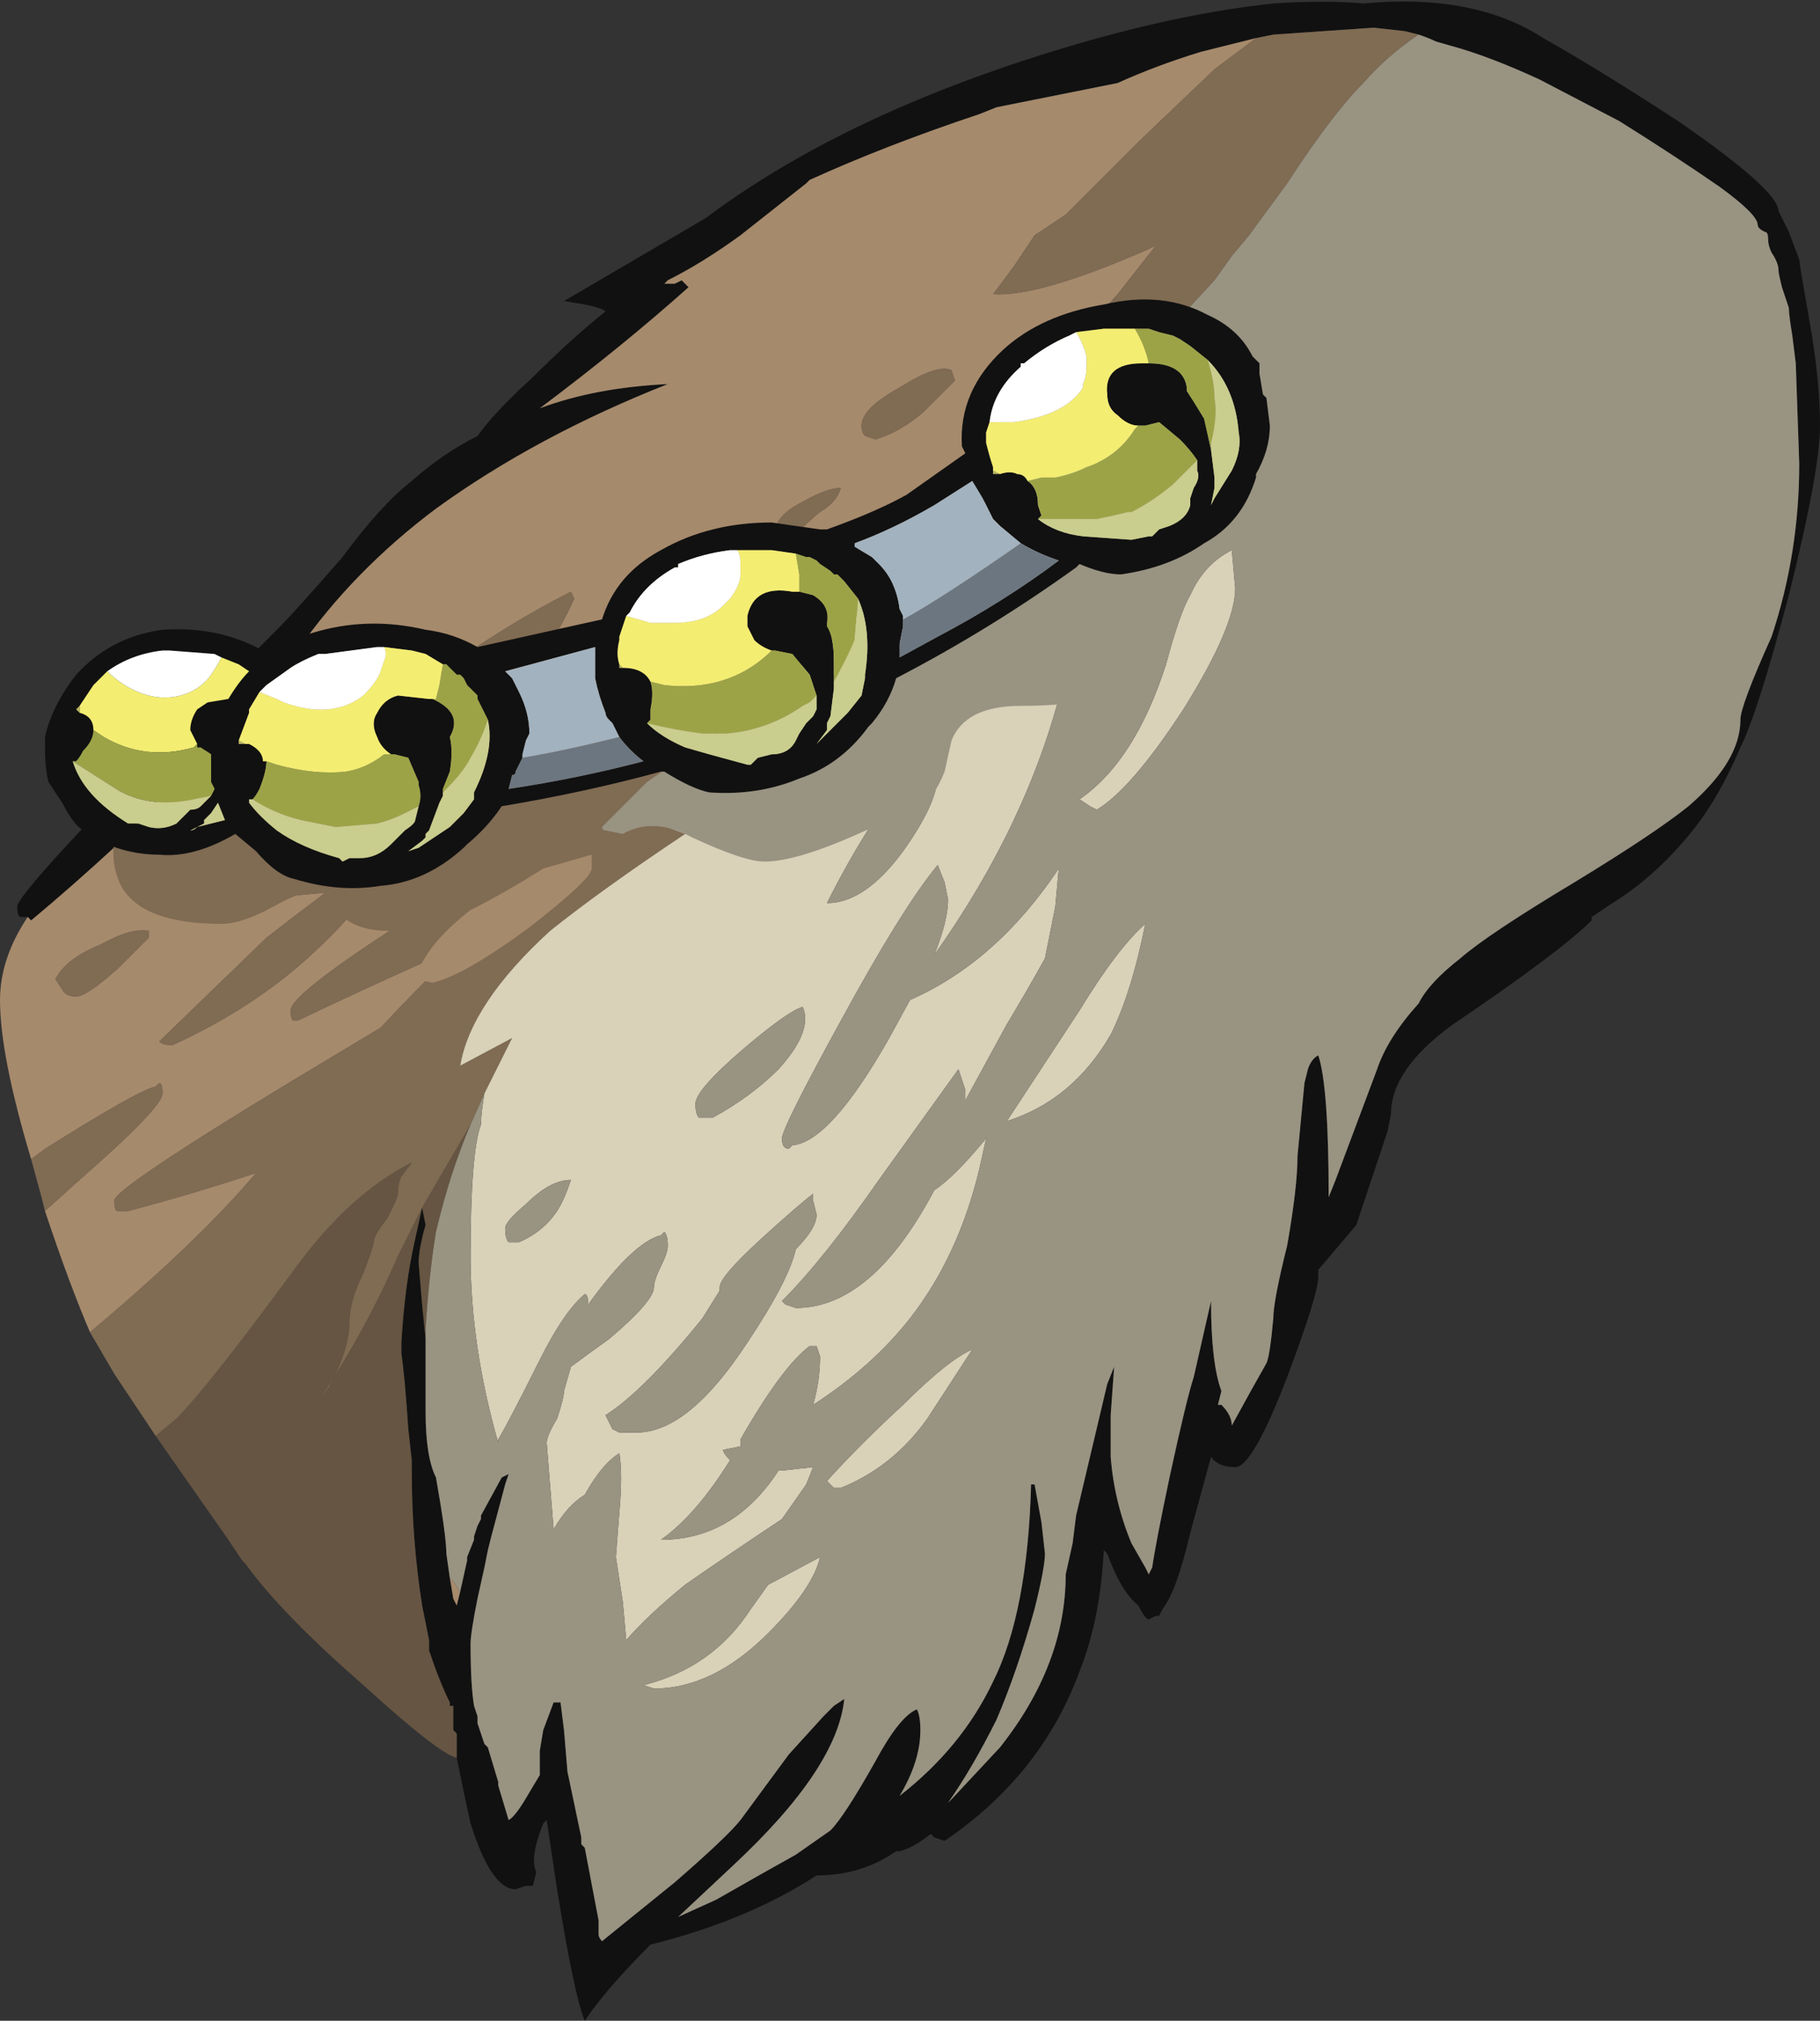 <?xml version="1.0" encoding="UTF-8" standalone="no"?>
<svg xmlns:ffdec="https://www.free-decompiler.com/flash" xmlns:xlink="http://www.w3.org/1999/xlink" ffdec:objectType="frame" height="204.4px" width="184.1px" xmlns="http://www.w3.org/2000/svg">
  <rect width="100%" height="100%" fill="#333333" stroke="none"/>
  <g transform="matrix(1.0, 0.0, 0.0, 1.0, 54.25, 203.35)">
    <use ffdec:characterId="448" height="29.2" transform="matrix(7.0, 0.0, 0.0, 7.0, -54.25, -203.35)" width="26.3" xlink:href="#shape0"/>
  </g>
  <defs>
    <g id="shape0" transform="matrix(1.0, 0.0, 0.0, 1.0, 7.75, 29.05)">
      <path d="M12.75 -28.55 L12.55 -28.6 12.1 -28.65 10.65 -28.55 10.4 -28.5 9.6 -28.3 Q8.95 -28.1 8.4 -27.85 L6.65 -27.5 6.4 -27.4 Q5.05 -26.95 3.95 -26.45 L3.9 -26.4 2.95 -25.65 Q2.4 -25.25 1.9 -25.0 L1.85 -24.95 2.0 -24.95 2.1 -25.0 2.2 -24.9 Q1.25 -24.05 0.05 -23.15 0.85 -23.45 1.9 -23.5 0.0 -22.75 -1.45 -21.7 -2.65 -20.8 -3.45 -19.65 L-6.05 -16.85 Q-6.7 -16.25 -7.3 -15.75 L-7.35 -15.8 -7.45 -15.8 Q-7.5 -15.8 -7.5 -15.95 -7.5 -16.2 -3.7 -20.0 -3.5 -20.2 -2.8 -21.0 -2.25 -21.75 -1.8 -22.1 -1.35 -22.5 -0.85 -22.75 -0.6 -23.1 -0.05 -23.6 0.5 -24.15 1.0 -24.55 0.95 -24.6 0.7 -24.65 L0.4 -24.7 2.45 -25.9 Q4.45 -27.4 7.6 -28.35 9.25 -28.85 10.65 -29.0 11.4 -29.05 11.95 -29.0 13.55 -29.15 14.55 -28.5 15.35 -28.05 16.5 -27.3 17.95 -26.3 17.95 -26.0 L18.1 -25.7 18.25 -25.3 Q18.25 -25.25 18.4 -24.4 18.55 -23.55 18.55 -22.9 18.55 -22.25 18.1 -20.45 17.65 -18.75 17.4 -18.25 17.1 -17.55 16.75 -17.1 16.2 -16.4 15.55 -16.0 L15.25 -15.8 15.25 -15.75 Q14.8 -15.3 13.25 -14.25 12.35 -13.6 12.35 -12.95 L12.3 -12.7 12.1 -12.1 Q12.0 -11.8 11.85 -11.35 L11.3 -10.7 11.3 -10.6 Q11.3 -10.35 10.85 -9.15 10.35 -7.85 10.1 -7.85 9.85 -7.85 9.75 -8.0 L9.45 -6.9 Q9.25 -6.05 9.05 -5.8 L9.0 -5.7 8.95 -5.7 8.85 -5.65 Q8.8 -5.65 8.7 -5.85 8.45 -6.05 8.25 -6.6 L8.2 -6.65 Q8.15 -5.65 7.85 -4.9 7.3 -3.4 5.9 -2.45 L5.75 -2.5 5.7 -2.55 Q5.45 -2.35 5.25 -2.3 L5.2 -2.3 Q4.7 -1.95 4.05 -1.95 3.05 -1.3 1.65 -0.95 1.0 -0.3 0.7 0.15 0.55 -0.2 0.3 -1.75 L0.15 -2.75 0.1 -2.7 Q-0.1 -2.2 0.0 -2.0 L-0.05 -1.8 -0.15 -1.8 -0.3 -1.75 Q-0.65 -1.75 -0.95 -2.7 -1.05 -3.15 -1.15 -3.65 L-1.15 -4.0 -1.2 -4.05 -1.2 -4.4 -1.25 -4.4 -1.25 -4.45 Q-1.4 -4.75 -1.55 -5.2 L-1.55 -5.35 -1.65 -5.85 Q-1.8 -6.8 -1.8 -7.8 L-1.8 -7.95 -1.85 -8.4 Q-1.9 -9.15 -1.95 -9.5 L-1.95 -9.65 Q-1.9 -10.5 -1.75 -11.15 L-1.65 -11.6 -1.6 -11.35 Q-1.7 -11.0 -1.7 -10.8 L-1.65 -10.2 -1.6 -9.7 -1.6 -8.65 Q-1.6 -8.0 -1.45 -7.7 -1.3 -6.85 -1.3 -6.6 L-1.25 -6.25 -1.2 -5.95 -1.15 -5.85 -1.1 -6.05 -1.0 -6.5 -1.0 -6.55 -0.9 -6.8 -0.9 -6.85 -0.85 -7.0 -0.8 -7.1 -0.8 -7.15 -0.5 -7.7 -0.4 -7.75 -0.45 -7.6 -0.65 -6.85 -0.7 -6.65 -0.75 -6.4 -0.85 -5.95 Q-0.95 -5.45 -0.95 -5.3 -0.95 -4.7 -0.9 -4.4 L-0.85 -4.25 -0.85 -4.15 -0.75 -3.85 -0.7 -3.8 -0.55 -3.3 -0.55 -3.25 -0.4 -2.75 Q-0.3 -2.8 -0.1 -3.15 L0.05 -3.4 0.05 -3.75 0.1 -4.05 0.25 -4.45 0.35 -4.45 0.4 -4.05 0.45 -3.45 0.65 -2.5 0.65 -2.4 0.7 -2.35 0.9 -1.3 0.9 -1.1 Q0.9 -1.05 0.95 -1.0 L2.0 -1.85 Q2.75 -2.5 2.95 -2.75 L3.65 -3.7 4.15 -4.25 4.3 -4.4 4.45 -4.5 Q4.35 -3.5 2.85 -2.1 L2.05 -1.35 2.6 -1.6 Q3.3 -2.0 3.75 -2.25 L4.25 -2.6 Q4.45 -2.8 4.9 -3.6 5.25 -4.25 5.5 -4.35 5.55 -4.25 5.55 -4.05 5.55 -3.6 5.25 -3.1 6.15 -3.8 6.6 -4.75 7.1 -5.75 7.15 -7.6 L7.2 -7.6 7.3 -7.05 7.35 -6.6 Q7.35 -6.4 7.2 -5.8 6.95 -4.9 6.65 -4.2 6.3 -3.5 5.95 -3.0 L6.0 -3.05 6.7 -3.8 Q7.65 -5.0 7.65 -6.3 L7.75 -6.75 7.8 -7.15 8.25 -9.05 8.35 -9.3 8.3 -8.6 8.3 -8.0 Q8.35 -7.35 8.6 -6.75 L8.8 -6.4 8.85 -6.3 8.9 -6.4 Q8.95 -6.75 9.15 -7.7 9.4 -8.85 9.5 -9.15 L9.75 -10.25 Q9.75 -9.35 9.9 -8.95 L9.85 -8.75 9.9 -8.75 Q10.05 -8.6 10.05 -8.45 10.35 -9.0 10.55 -9.35 10.6 -9.45 10.65 -10.0 10.65 -10.25 10.85 -11.05 11.0 -11.9 11.0 -12.35 L11.1 -13.4 11.15 -13.6 Q11.2 -13.75 11.3 -13.8 11.45 -13.35 11.45 -11.75 L11.55 -12.0 12.15 -13.6 Q12.3 -14.05 12.75 -14.55 12.9 -14.85 13.35 -15.2 13.75 -15.55 15.0 -16.3 16.15 -17.0 16.65 -17.4 17.4 -18.05 17.4 -18.65 17.4 -18.85 17.85 -19.85 18.25 -21.05 18.25 -22.35 L18.2 -23.8 18.15 -24.2 Q18.1 -24.5 18.1 -24.6 L18.0 -24.9 Q17.95 -25.1 17.95 -25.15 17.95 -25.25 17.85 -25.4 17.8 -25.5 17.8 -25.6 17.8 -25.7 17.75 -25.7 17.65 -25.75 17.65 -25.8 17.65 -25.95 17.1 -26.35 16.45 -26.8 15.65 -27.3 L14.5 -27.9 Q13.85 -28.2 13.35 -28.35 L13.0 -28.45 Q12.9 -28.5 12.75 -28.55 M-1.65 -11.6 L-1.65 -11.6" fill="#111111" fill-rule="evenodd" stroke="none"/>
      <path d="M-1.6 -9.7 L-1.65 -10.2 -1.7 -10.8 Q-1.7 -11.0 -1.6 -11.35 L-1.65 -11.6 -1.75 -11.15 Q-1.9 -10.5 -1.95 -9.65 L-1.95 -9.5 Q-1.9 -9.15 -1.85 -8.4 L-1.8 -7.95 -1.8 -7.8 Q-1.8 -6.8 -1.65 -5.85 L-1.55 -5.35 -1.55 -5.2 Q-1.4 -4.75 -1.25 -4.45 L-1.25 -4.4 -1.2 -4.4 -1.2 -4.05 -1.15 -4.0 -1.15 -3.65 Q-1.4 -3.7 -2.5 -4.7 -3.7 -5.75 -4.2 -6.45 L-4.25 -6.5 -4.45 -6.8 -5.5 -8.3 -5.2 -8.55 Q-4.75 -9.0 -3.5 -10.7 -2.7 -11.8 -1.8 -12.25 L-1.95 -12.05 Q-2.0 -11.95 -2.0 -11.8 -2.0 -11.75 -2.15 -11.45 -2.35 -11.2 -2.35 -11.1 -2.35 -11.05 -2.5 -10.65 -2.7 -10.25 -2.7 -9.95 -2.7 -9.55 -3.0 -9.0 L-3.15 -8.8 Q-2.45 -9.85 -2.0 -10.9 L-1.65 -11.6 -0.95 -12.8 Q-1.25 -12.1 -1.45 -11.25 -1.55 -10.65 -1.6 -9.85 L-1.6 -9.7" fill="#665542" fill-rule="evenodd" stroke="none"/>
      <path d="M10.4 -28.5 L10.65 -28.55 12.1 -28.65 12.55 -28.6 12.75 -28.55 Q12.3 -28.25 11.95 -27.85 11.5 -27.4 10.85 -26.4 L10.3 -25.65 10.05 -25.35 9.8 -25.0 8.55 -23.65 2.35 -18.1 1.35 -17.3 2.15 -17.0 Q0.95 -16.2 0.2 -15.6 -0.95 -14.55 -1.1 -13.65 L-0.35 -14.05 -0.75 -13.25 -0.95 -12.8 -1.65 -11.6 -1.65 -11.6 -2.0 -10.9 Q-2.45 -9.85 -3.15 -8.8 L-3.0 -9.0 Q-2.7 -9.55 -2.7 -9.95 -2.7 -10.25 -2.5 -10.65 -2.35 -11.05 -2.35 -11.1 -2.35 -11.2 -2.15 -11.45 -2.0 -11.75 -2.0 -11.8 -2.0 -11.95 -1.95 -12.05 L-1.8 -12.25 Q-2.7 -11.8 -3.5 -10.7 -4.75 -9.0 -5.2 -8.55 L-5.5 -8.3 -6.1 -9.2 -6.45 -9.8 Q-4.9 -11.1 -4.05 -12.1 -4.95 -11.8 -5.9 -11.55 L-6.05 -11.55 Q-6.1 -11.55 -6.1 -11.7 -6.1 -11.9 -2.75 -13.9 L-2.25 -14.2 Q-1.6 -14.9 -1.05 -15.4 -2.3 -14.85 -3.45 -14.3 L-3.5 -14.3 Q-3.55 -14.3 -3.55 -14.45 -3.55 -14.8 0.15 -17.0 2.0 -18.1 3.25 -18.85 L5.65 -22.0 Q6.45 -22.65 7.15 -23.4 L8.4 -24.8 8.95 -25.5 8.85 -25.45 Q7.25 -24.75 6.6 -24.8 L6.9 -25.2 7.2 -25.65 7.65 -25.95 8.7 -27.0 9.8 -28.05 10.4 -28.5 M6.05 -23.55 L5.6 -23.1 Q5.25 -22.8 4.9 -22.7 L4.75 -22.75 Q4.7 -22.8 4.7 -22.9 4.7 -23.15 5.25 -23.45 5.8 -23.8 6.0 -23.7 L6.05 -23.55 M3.7 -21.25 L3.45 -21.35 Q3.45 -21.6 3.85 -21.8 4.2 -22.0 4.4 -22.0 4.35 -21.8 4.1 -21.65 3.85 -21.45 3.7 -21.25 M0.55 -20.4 Q0.35 -19.95 0.0 -19.45 L-1.45 -19.3 Q-0.4 -20.05 0.5 -20.5 L0.55 -20.4 M-7.3 -12.3 L-7.1 -12.45 Q-5.75 -13.3 -5.5 -13.35 L-5.45 -13.4 Q-5.4 -13.4 -5.4 -13.25 -5.4 -13.05 -6.6 -12.0 L-7.1 -11.55 -7.15 -11.75 -7.3 -12.3 M-6.65 -14.65 Q-6.8 -14.65 -6.85 -14.75 L-6.95 -14.9 Q-6.8 -15.2 -6.3 -15.4 -5.85 -15.65 -5.6 -15.6 L-5.6 -15.5 -6.05 -15.05 Q-6.5 -14.65 -6.65 -14.65 M-3.05 -16.15 L-3.6 -16.1 -3.9 -16.3 -2.55 -17.0 -2.2 -16.5 Q-2.55 -15.9 -3.2 -15.3 -4.05 -14.5 -5.25 -13.95 L-5.3 -13.95 Q-5.4 -13.95 -5.45 -14.0 L-3.9 -15.5 Q-3.45 -15.85 -3.05 -16.15" fill="#806b53" fill-rule="evenodd" stroke="none"/>
      <path d="M-1.1 -6.05 L-1.15 -5.85 -1.2 -5.95 -1.25 -6.25 -1.2 -6.2 -1.1 -6.05 M-7.35 -15.8 L-7.3 -15.75 Q-6.7 -16.25 -6.05 -16.85 L-3.45 -19.65 Q-2.65 -20.8 -1.45 -21.7 0.0 -22.75 1.9 -23.5 0.85 -23.45 0.05 -23.15 1.25 -24.05 2.2 -24.9 L2.1 -25.0 2.0 -24.95 1.85 -24.95 1.9 -25.0 Q2.4 -25.25 2.95 -25.65 L3.9 -26.4 3.95 -26.45 Q5.05 -26.95 6.4 -27.4 L6.65 -27.5 8.4 -27.85 Q8.95 -28.1 9.6 -28.3 L10.4 -28.5 9.8 -28.05 8.7 -27.0 7.65 -25.95 7.2 -25.65 6.9 -25.2 6.6 -24.8 Q7.25 -24.75 8.85 -25.45 L8.95 -25.5 8.4 -24.8 7.15 -23.4 Q6.45 -22.65 5.65 -22.0 L3.25 -18.85 Q2.0 -18.1 0.15 -17.0 -3.55 -14.8 -3.55 -14.45 -3.55 -14.3 -3.5 -14.3 L-3.45 -14.3 Q-2.3 -14.85 -1.05 -15.4 -1.6 -14.9 -2.25 -14.2 L-2.75 -13.9 Q-6.1 -11.9 -6.1 -11.7 -6.1 -11.55 -6.05 -11.55 L-5.9 -11.55 Q-4.95 -11.8 -4.05 -12.1 -4.9 -11.1 -6.45 -9.8 -6.75 -10.5 -7.1 -11.55 L-6.6 -12.0 Q-5.4 -13.05 -5.4 -13.25 -5.4 -13.4 -5.45 -13.4 L-5.5 -13.35 Q-5.75 -13.3 -7.1 -12.45 L-7.3 -12.3 Q-7.75 -13.8 -7.75 -14.6 -7.75 -15.2 -7.35 -15.8 M6.05 -23.55 L6.0 -23.7 Q5.8 -23.8 5.25 -23.45 4.7 -23.15 4.7 -22.9 4.7 -22.8 4.75 -22.75 L4.9 -22.7 Q5.25 -22.8 5.6 -23.1 L6.05 -23.55 M3.7 -21.25 Q3.85 -21.45 4.1 -21.65 4.35 -21.8 4.4 -22.0 4.2 -22.0 3.85 -21.8 3.45 -21.6 3.45 -21.35 L3.7 -21.25 M0.55 -20.4 L0.5 -20.5 Q-0.4 -20.05 -1.45 -19.3 L0.0 -19.45 Q0.35 -19.95 0.55 -20.4 M-3.05 -16.15 Q-3.45 -15.85 -3.9 -15.5 L-5.45 -14.0 Q-5.4 -13.95 -5.3 -13.95 L-5.25 -13.95 Q-4.05 -14.5 -3.2 -15.3 -2.55 -15.9 -2.2 -16.5 L-2.55 -17.0 -3.9 -16.3 -3.6 -16.1 -3.05 -16.15 M-6.65 -14.65 Q-6.5 -14.65 -6.05 -15.05 L-5.6 -15.5 -5.6 -15.6 Q-5.85 -15.65 -6.3 -15.4 -6.8 -15.2 -6.95 -14.9 L-6.85 -14.75 Q-6.8 -14.65 -6.65 -14.65" fill="#a68a6c" fill-rule="evenodd" stroke="none"/>
      <path d="M8.55 -23.65 L7.75 -21.25 7.75 -19.75 7.6 -19.15 Q7.1 -17.15 5.75 -15.25 5.95 -15.75 5.95 -16.05 L5.9 -16.3 5.8 -16.55 Q5.3 -15.95 4.4 -14.3 3.55 -12.75 3.55 -12.6 3.55 -12.45 3.65 -12.45 L3.7 -12.5 Q4.25 -12.55 5.1 -14.05 L5.4 -14.6 Q6.65 -15.15 7.55 -16.5 L7.5 -15.95 7.35 -15.2 Q7.1 -14.75 6.8 -14.25 L6.2 -13.15 6.2 -13.3 6.1 -13.6 4.95 -12.0 Q4.15 -10.85 3.55 -10.25 L3.6 -10.2 3.75 -10.15 Q4.85 -10.15 5.75 -11.85 6.05 -12.05 6.5 -12.6 L6.4 -12.15 Q6.1 -10.9 5.4 -10.0 4.85 -9.3 4.0 -8.75 4.1 -9.1 4.1 -9.45 L4.05 -9.6 3.95 -9.6 Q3.55 -9.3 2.95 -8.25 L2.95 -8.15 2.7 -8.1 Q2.7 -8.05 2.8 -7.95 2.3 -7.15 1.8 -6.8 2.85 -6.8 3.5 -7.8 L3.55 -7.8 4.0 -7.85 3.9 -7.6 3.55 -7.1 Q2.65 -6.5 2.15 -6.15 1.6 -5.7 1.3 -5.35 L1.25 -5.9 1.15 -6.55 1.2 -7.2 Q1.25 -7.75 1.2 -8.05 0.95 -7.9 0.7 -7.45 0.45 -7.3 0.25 -6.95 L0.15 -8.2 Q0.15 -8.3 0.3 -8.55 0.4 -8.85 0.4 -8.95 L0.5 -9.3 Q0.7 -9.45 1.05 -9.7 1.7 -10.25 1.7 -10.45 1.7 -10.55 1.8 -10.75 1.9 -10.95 1.9 -11.05 1.9 -11.2 1.85 -11.25 L1.8 -11.2 Q1.4 -11.1 0.75 -10.2 0.75 -10.35 0.7 -10.35 0.4 -10.1 0.05 -9.4 -0.4 -8.5 -0.55 -8.25 L-0.55 -8.2 Q-0.95 -9.6 -0.95 -10.9 -0.95 -12.4 -0.8 -12.8 -0.8 -12.95 -0.75 -13.25 L-0.35 -14.05 -1.1 -13.65 Q-0.95 -14.55 0.2 -15.6 0.95 -16.2 2.15 -17.0 L1.35 -17.3 2.35 -18.1 8.55 -23.65 M5.75 -18.05 L4.85 -17.15 Q4.5 -16.6 4.2 -16.0 4.75 -16.0 5.3 -16.75 5.8 -17.45 5.8 -17.85 L5.75 -18.05 M10.05 -21.1 L10.1 -20.55 Q10.1 -20.0 9.35 -18.8 8.6 -17.65 8.1 -17.35 L8.0 -17.4 7.85 -17.5 Q8.65 -18.05 9.1 -19.45 9.3 -20.2 9.45 -20.45 9.65 -20.9 10.05 -21.1 M8.8 -15.7 Q8.6 -14.7 8.3 -14.1 7.75 -13.15 6.8 -12.85 L7.85 -14.45 Q8.4 -15.35 8.8 -15.7 M0.3 -11.55 Q0.4 -11.7 0.5 -12.0 0.2 -12.0 -0.15 -11.65 -0.45 -11.4 -0.45 -11.3 -0.45 -11.15 -0.4 -11.1 L-0.25 -11.1 Q0.1 -11.25 0.3 -11.55 M2.3 -13.1 Q2.3 -12.95 2.35 -12.9 L2.55 -12.9 Q3.1 -13.2 3.5 -13.6 4.0 -14.15 3.85 -14.5 3.65 -14.45 3.0 -13.9 2.3 -13.3 2.3 -13.1 M4.0 -11.8 Q3.8 -11.65 3.25 -11.15 2.65 -10.6 2.65 -10.45 L2.65 -10.4 2.4 -10.0 Q1.55 -8.95 1.0 -8.6 L1.1 -8.4 1.2 -8.35 1.45 -8.35 Q2.2 -8.35 3.05 -9.65 3.65 -10.55 3.75 -11.0 4.05 -11.3 4.05 -11.5 L4.0 -11.7 4.0 -11.8 M4.2 -7.65 Q4.7 -8.2 5.3 -8.75 5.95 -9.4 6.3 -9.55 L5.65 -8.55 Q5.15 -7.85 4.4 -7.55 L4.3 -7.55 4.2 -7.65 M3.1 -5.8 L3.35 -6.15 4.1 -6.55 Q4.0 -6.1 3.35 -5.45 2.55 -4.65 1.7 -4.65 L1.55 -4.7 Q2.55 -4.95 3.1 -5.8" fill="#d9d1b8" fill-rule="evenodd" stroke="none"/>
      <path d="M12.75 -28.55 Q12.9 -28.5 13.0 -28.45 L13.35 -28.35 Q13.85 -28.2 14.5 -27.9 L15.65 -27.3 Q16.45 -26.8 17.1 -26.35 17.65 -25.95 17.65 -25.8 17.65 -25.75 17.75 -25.7 17.8 -25.7 17.8 -25.6 17.8 -25.5 17.85 -25.4 17.95 -25.25 17.95 -25.15 17.95 -25.1 18.0 -24.9 L18.1 -24.6 Q18.1 -24.5 18.15 -24.2 L18.2 -23.8 18.25 -22.35 Q18.25 -21.05 17.85 -19.85 17.4 -18.85 17.4 -18.65 17.4 -18.05 16.65 -17.4 16.15 -17.0 15.0 -16.3 13.75 -15.55 13.35 -15.2 12.9 -14.85 12.75 -14.55 12.3 -14.05 12.15 -13.6 L11.55 -12.0 11.45 -11.75 Q11.45 -13.35 11.3 -13.8 11.2 -13.75 11.15 -13.6 L11.1 -13.4 11.0 -12.35 Q11.0 -11.9 10.85 -11.05 10.65 -10.25 10.65 -10.0 10.6 -9.45 10.55 -9.35 10.35 -9.0 10.05 -8.45 10.05 -8.6 9.9 -8.75 L9.85 -8.75 9.9 -8.95 Q9.75 -9.35 9.75 -10.25 L9.5 -9.15 Q9.4 -8.85 9.15 -7.7 8.95 -6.75 8.9 -6.4 L8.85 -6.3 8.8 -6.4 8.6 -6.75 Q8.35 -7.35 8.3 -8.0 L8.3 -8.6 8.35 -9.3 8.25 -9.05 7.8 -7.15 7.75 -6.75 7.65 -6.3 Q7.65 -5.0 6.7 -3.8 L6.0 -3.05 5.95 -3.0 Q6.3 -3.5 6.65 -4.2 6.95 -4.9 7.2 -5.8 7.35 -6.4 7.35 -6.6 L7.3 -7.05 7.2 -7.6 7.15 -7.6 Q7.1 -5.75 6.6 -4.75 6.15 -3.8 5.25 -3.1 5.55 -3.6 5.55 -4.05 5.55 -4.25 5.5 -4.35 5.25 -4.25 4.9 -3.6 4.45 -2.8 4.25 -2.6 L3.75 -2.25 Q3.3 -2.0 2.6 -1.6 L2.05 -1.35 2.85 -2.1 Q4.35 -3.5 4.45 -4.5 L4.3 -4.4 4.15 -4.25 3.65 -3.7 2.95 -2.75 Q2.75 -2.5 2.0 -1.85 L0.95 -1.0 Q0.9 -1.05 0.9 -1.1 L0.9 -1.3 0.7 -2.35 0.65 -2.4 0.65 -2.5 0.45 -3.45 0.4 -4.05 0.35 -4.45 0.25 -4.45 0.1 -4.05 0.05 -3.75 0.05 -3.4 -0.1 -3.15 Q-0.3 -2.8 -0.4 -2.75 L-0.55 -3.25 -0.55 -3.3 -0.7 -3.8 -0.75 -3.85 -0.85 -4.15 -0.85 -4.25 -0.9 -4.4 Q-0.95 -4.7 -0.95 -5.3 -0.95 -5.45 -0.85 -5.95 L-0.75 -6.4 -0.7 -6.65 -0.65 -6.85 -0.45 -7.6 -0.4 -7.75 -0.5 -7.7 -0.8 -7.15 -0.8 -7.1 -0.85 -7.0 -0.9 -6.85 -0.9 -6.8 -1.0 -6.55 -1.0 -6.5 -1.1 -6.05 -1.2 -6.2 -1.25 -6.25 -1.3 -6.6 Q-1.3 -6.85 -1.45 -7.7 -1.6 -8.0 -1.6 -8.65 L-1.6 -9.7 -1.6 -9.85 Q-1.55 -10.65 -1.45 -11.25 -1.25 -12.1 -0.95 -12.8 L-0.75 -13.25 Q-0.8 -12.95 -0.8 -12.8 -0.95 -12.4 -0.95 -10.9 -0.95 -9.6 -0.55 -8.2 L-0.55 -8.25 Q-0.4 -8.5 0.05 -9.4 0.4 -10.1 0.7 -10.35 0.75 -10.35 0.75 -10.2 1.4 -11.1 1.8 -11.2 L1.85 -11.25 Q1.9 -11.2 1.9 -11.05 1.9 -10.95 1.8 -10.75 1.7 -10.55 1.7 -10.45 1.7 -10.25 1.05 -9.7 0.7 -9.45 0.5 -9.3 L0.4 -8.95 Q0.4 -8.85 0.3 -8.55 0.15 -8.3 0.15 -8.2 L0.25 -6.95 Q0.45 -7.3 0.7 -7.45 0.95 -7.9 1.2 -8.05 1.25 -7.75 1.2 -7.2 L1.15 -6.55 1.25 -5.9 1.3 -5.35 Q1.6 -5.7 2.15 -6.15 2.65 -6.5 3.55 -7.1 L3.9 -7.6 4.0 -7.85 3.55 -7.8 3.5 -7.8 Q2.85 -6.8 1.8 -6.8 2.3 -7.15 2.8 -7.95 2.7 -8.05 2.7 -8.1 L2.95 -8.15 2.95 -8.25 Q3.55 -9.3 3.95 -9.6 L4.05 -9.6 4.1 -9.45 Q4.1 -9.1 4.0 -8.75 4.85 -9.3 5.4 -10.0 6.1 -10.9 6.4 -12.15 L6.5 -12.6 Q6.05 -12.05 5.75 -11.85 4.85 -10.15 3.75 -10.15 L3.6 -10.2 3.55 -10.25 Q4.15 -10.85 4.95 -12.0 L6.1 -13.6 6.2 -13.3 6.2 -13.15 6.8 -14.25 Q7.1 -14.75 7.35 -15.2 L7.5 -15.95 7.55 -16.5 Q6.65 -15.15 5.4 -14.6 L5.1 -14.05 Q4.25 -12.55 3.7 -12.5 L3.65 -12.45 Q3.55 -12.45 3.55 -12.6 3.55 -12.75 4.4 -14.3 5.3 -15.95 5.8 -16.55 L5.9 -16.3 5.95 -16.05 Q5.95 -15.75 5.75 -15.25 7.1 -17.15 7.6 -19.15 L7.75 -19.75 7.75 -21.25 8.55 -23.65 9.8 -25.0 10.05 -25.35 10.3 -25.65 10.85 -26.4 Q11.5 -27.4 11.95 -27.85 12.3 -28.25 12.75 -28.55 M5.75 -18.05 L5.8 -17.85 Q5.8 -17.45 5.3 -16.75 4.75 -16.0 4.2 -16.0 4.5 -16.6 4.85 -17.15 L5.75 -18.05 M8.8 -15.7 Q8.4 -15.35 7.85 -14.45 L6.8 -12.85 Q7.75 -13.15 8.3 -14.1 8.6 -14.7 8.8 -15.7 M10.05 -21.1 Q9.65 -20.9 9.45 -20.45 9.3 -20.2 9.1 -19.45 8.65 -18.05 7.85 -17.5 L8.0 -17.4 8.1 -17.35 Q8.6 -17.65 9.35 -18.8 10.1 -20.0 10.1 -20.55 L10.05 -21.1 M4.0 -11.8 L4.0 -11.7 4.05 -11.5 Q4.05 -11.3 3.75 -11.0 3.65 -10.55 3.05 -9.65 2.2 -8.35 1.45 -8.35 L1.2 -8.35 1.1 -8.4 1.0 -8.6 Q1.55 -8.95 2.4 -10.0 L2.65 -10.4 2.65 -10.45 Q2.65 -10.6 3.25 -11.15 3.8 -11.65 4.0 -11.8 M2.3 -13.1 Q2.3 -13.3 3.0 -13.9 3.65 -14.45 3.85 -14.5 4.0 -14.15 3.5 -13.6 3.1 -13.2 2.55 -12.9 L2.35 -12.9 Q2.3 -12.95 2.3 -13.1 M0.3 -11.55 Q0.1 -11.25 -0.25 -11.1 L-0.4 -11.1 Q-0.45 -11.15 -0.45 -11.3 -0.45 -11.4 -0.15 -11.65 0.2 -12.0 0.5 -12.0 0.4 -11.7 0.3 -11.55 M4.2 -7.65 L4.3 -7.55 4.4 -7.55 Q5.15 -7.85 5.65 -8.55 L6.3 -9.55 Q5.95 -9.4 5.3 -8.75 4.7 -8.2 4.2 -7.65 M3.1 -5.8 Q2.55 -4.95 1.55 -4.7 L1.7 -4.65 Q2.55 -4.65 3.35 -5.45 4.0 -6.1 4.1 -6.55 L3.35 -6.15 3.1 -5.8" fill="#999382" fill-rule="evenodd" stroke="none"/>
      <path d="M-0.95 -15.9 Q-1.65 -15.6 -2.15 -15.6 -2.55 -15.6 -2.8 -15.8 -3.0 -16.0 -3.1 -16.2 -3.35 -16.2 -3.8 -15.95 -4.25 -15.7 -4.55 -15.7 -5.7 -15.7 -6.0 -16.25 -6.15 -16.55 -6.1 -16.9 L1.85 -18.2 Q1.85 -18.0 1.6 -17.75 L0.95 -17.1 0.4 -16.7 0.1 -16.5 Q-0.45 -16.15 -0.95 -15.9" fill="#806b53" fill-rule="evenodd" stroke="none"/>
      <path d="M1.6 -17.75 Q2.25 -18.2 2.75 -18.55 L7.25 -20.75 Q7.7 -21.2 8.4 -20.95 9.05 -20.75 9.05 -20.4 9.05 -20.15 8.95 -20.0 8.8 -19.85 8.8 -19.7 8.8 -19.3 8.45 -19.1 8.0 -18.85 7.0 -18.85 6.2 -18.85 6.0 -18.35 L5.9 -17.9 Q5.8 -17.65 5.7 -17.55 5.45 -17.35 4.65 -17.0 3.75 -16.6 3.3 -16.6 3.0 -16.6 2.25 -16.95 1.7 -17.25 1.25 -17.0 L1.0 -17.05 Q0.95 -17.05 0.95 -17.1 L1.6 -17.75" fill="#999382" fill-rule="evenodd" stroke="none"/>
      <path d="M0.1 -16.5 L0.8 -16.7 0.8 -16.5 Q0.8 -16.35 -0.1 -15.65 -1.05 -14.95 -1.5 -14.85 L-1.75 -14.9 Q-1.6 -15.4 -0.95 -15.9 -0.45 -16.15 0.1 -16.5" fill="#a68a6c" fill-rule="evenodd" stroke="none"/>
      <path d="M8.65 -24.3 L8.2 -24.3 7.8 -24.25 7.7 -24.2 Q7.35 -24.05 7.05 -23.8 L7.0 -23.8 7.0 -23.75 Q6.6 -23.4 6.55 -22.95 L6.5 -22.8 6.5 -22.65 Q6.55 -22.45 6.6 -22.3 L6.6 -22.25 6.6 -22.2 6.7 -22.2 Q6.85 -22.25 6.95 -22.2 7.05 -22.2 7.1 -22.1 7.25 -22.0 7.25 -21.75 L7.3 -21.6 7.25 -21.55 Q7.5 -21.35 7.9 -21.3 L8.6 -21.25 8.85 -21.3 8.9 -21.3 9.0 -21.4 9.15 -21.45 Q9.4 -21.55 9.45 -21.75 L9.45 -21.85 9.5 -22.0 Q9.6 -22.15 9.55 -22.25 L9.55 -22.4 Q9.45 -22.55 9.3 -22.7 L9.0 -22.95 8.8 -22.9 8.7 -22.9 Q8.55 -22.9 8.4 -23.05 8.25 -23.15 8.25 -23.35 8.2 -23.8 8.75 -23.8 L8.85 -23.8 Q9.35 -23.8 9.4 -23.45 L9.4 -23.4 Q9.5 -23.25 9.65 -23.0 L9.75 -22.55 9.8 -22.15 9.8 -22.0 9.75 -21.75 9.8 -21.85 10.05 -22.25 Q10.2 -22.55 10.15 -22.8 10.1 -23.45 9.7 -23.85 L9.45 -24.05 9.3 -24.15 9.2 -24.2 9.0 -24.25 8.85 -24.3 8.65 -24.3 M6.2 -22.5 L6.15 -22.6 Q6.1 -23.4 6.75 -24.0 7.3 -24.5 8.2 -24.65 9.05 -24.85 9.7 -24.5 10.15 -24.3 10.35 -23.9 L10.45 -23.8 10.45 -23.65 10.5 -23.35 10.55 -23.3 10.6 -22.9 Q10.6 -22.55 10.4 -22.2 L10.4 -22.15 Q10.2 -21.5 9.65 -21.2 9.15 -20.85 8.45 -20.75 8.2 -20.75 7.85 -20.9 L7.8 -20.85 Q6.55 -19.95 5.2 -19.25 5.1 -18.9 4.85 -18.6 L4.8 -18.55 Q4.4 -18.0 3.8 -17.8 3.2 -17.55 2.5 -17.6 2.25 -17.65 1.85 -17.9 L1.8 -17.9 Q0.7 -17.6 -0.5 -17.4 -0.7 -17.1 -1.0 -16.85 L-1.05 -16.8 Q-1.6 -16.3 -2.25 -16.25 -2.85 -16.15 -3.5 -16.35 -3.75 -16.4 -4.05 -16.75 L-4.35 -17.0 Q-4.95 -16.65 -5.45 -16.7 -6.0 -16.7 -6.5 -17.0 L-6.55 -17.05 Q-6.7 -17.15 -6.85 -17.45 L-7.05 -17.75 Q-7.1 -17.95 -7.1 -18.25 L-7.1 -18.4 Q-7.0 -18.85 -6.65 -19.3 -6.15 -19.85 -5.4 -19.95 -4.65 -20.0 -4.05 -19.7 L-3.85 -19.6 Q-3.6 -19.8 -3.25 -19.9 -2.45 -20.15 -1.6 -19.95 -1.2 -19.9 -0.85 -19.7 L0.95 -20.1 Q1.15 -20.75 1.8 -21.1 2.5 -21.5 3.4 -21.5 L4.1 -21.4 4.2 -21.4 Q4.9 -21.65 5.35 -21.9 L6.2 -22.5 M7.0 -21.2 L6.7 -21.45 6.6 -21.55 6.45 -21.85 6.3 -22.1 5.75 -21.75 Q5.15 -21.4 4.6 -21.2 L4.6 -21.15 4.85 -21.0 4.95 -20.9 Q5.2 -20.65 5.25 -20.25 L5.3 -20.15 5.3 -20.0 5.25 -19.75 5.25 -19.55 5.8 -19.85 Q6.75 -20.35 7.55 -20.95 7.25 -21.05 7.0 -21.2 M4.65 -20.4 L4.45 -20.65 4.35 -20.75 4.3 -20.75 4.25 -20.8 4.1 -20.9 4.05 -20.95 3.95 -21.0 3.9 -21.0 3.75 -21.05 3.4 -21.1 2.9 -21.1 2.8 -21.1 Q2.4 -21.05 2.05 -20.9 L2.05 -20.85 2.0 -20.85 Q1.55 -20.6 1.35 -20.2 L1.3 -20.15 1.2 -19.85 1.2 -19.8 Q1.15 -19.6 1.2 -19.45 L1.2 -19.4 1.25 -19.4 Q1.55 -19.4 1.65 -19.2 1.7 -19.05 1.65 -18.8 L1.65 -18.65 1.6 -18.6 Q1.8 -18.4 2.15 -18.25 L2.5 -18.15 3.05 -18.0 3.1 -18.0 3.2 -18.1 3.4 -18.15 Q3.65 -18.15 3.75 -18.35 L3.8 -18.45 3.9 -18.6 4.0 -18.7 4.05 -18.8 4.05 -19.0 Q4.0 -19.15 3.95 -19.3 L3.7 -19.6 3.45 -19.65 3.4 -19.65 Q3.25 -19.7 3.15 -19.8 3.1 -19.9 3.05 -20.0 L3.05 -20.15 Q3.15 -20.6 3.7 -20.5 L3.8 -20.5 4.0 -20.45 Q4.25 -20.3 4.2 -20.05 L4.2 -20.0 Q4.3 -19.85 4.3 -19.5 L4.3 -19.2 4.3 -19.1 4.25 -18.7 4.2 -18.6 4.2 -18.5 4.05 -18.3 4.5 -18.75 4.7 -19.0 4.75 -19.25 4.75 -19.3 Q4.85 -19.95 4.65 -20.4 M1.2 -18.4 L1.1 -18.6 1.05 -18.65 Q1.0 -18.7 1.0 -18.75 0.9 -19.0 0.85 -19.25 0.85 -19.5 0.85 -19.7 L-0.45 -19.35 -0.35 -19.25 -0.25 -19.05 Q-0.1 -18.75 -0.1 -18.45 L-0.15 -18.35 -0.2 -18.15 -0.2 -18.1 -0.3 -17.9 Q-0.3 -17.85 -0.35 -17.85 L-0.4 -17.65 Q0.6 -17.8 1.55 -18.05 1.35 -18.2 1.2 -18.4 M-6.2 -19.35 L-6.4 -19.15 -6.6 -18.85 -6.65 -18.8 -6.6 -18.75 Q-6.4 -18.7 -6.4 -18.5 -6.4 -18.35 -6.55 -18.2 -6.6 -18.1 -6.65 -18.05 L-6.7 -18.05 Q-6.55 -17.55 -5.9 -17.15 L-5.75 -17.15 -5.6 -17.1 Q-5.4 -17.05 -5.2 -17.15 L-5.0 -17.35 Q-4.9 -17.35 -4.85 -17.4 L-4.8 -17.45 Q-4.75 -17.5 -4.7 -17.55 L-4.65 -17.65 -4.7 -17.75 Q-4.7 -17.95 -4.7 -18.15 L-4.85 -18.25 -4.9 -18.25 -4.9 -18.3 -5.0 -18.5 Q-5.0 -18.65 -4.9 -18.8 L-4.75 -18.9 -4.45 -18.95 Q-4.3 -19.2 -4.15 -19.35 L-4.3 -19.45 -4.55 -19.55 -4.65 -19.6 -5.3 -19.65 -5.4 -19.65 Q-5.85 -19.6 -6.2 -19.35 M-0.7 -18.65 L-0.85 -18.95 -0.85 -19.0 -1.0 -19.15 -1.05 -19.25 -1.1 -19.3 -1.15 -19.3 -1.3 -19.45 -1.35 -19.45 -1.6 -19.6 -1.8 -19.65 -2.2 -19.7 -2.3 -19.7 -3.05 -19.6 -3.15 -19.6 Q-3.4 -19.5 -3.55 -19.4 L-3.9 -19.15 -4.0 -19.05 -4.15 -18.8 -4.15 -18.75 -4.3 -18.35 -4.3 -18.3 -4.2 -18.3 -4.15 -18.3 Q-3.95 -18.2 -3.95 -18.05 L-3.9 -18.05 Q-3.9 -17.9 -4.0 -17.65 -4.05 -17.55 -4.1 -17.5 L-4.15 -17.5 -4.15 -17.45 Q-4.0 -17.25 -3.75 -17.05 -3.4 -16.8 -2.85 -16.65 L-2.8 -16.6 -2.7 -16.65 -2.55 -16.65 Q-2.3 -16.65 -2.1 -16.85 L-1.9 -17.05 Q-1.75 -17.15 -1.75 -17.2 L-1.7 -17.4 Q-1.65 -17.55 -1.7 -17.7 L-1.7 -17.75 -1.85 -18.1 -2.05 -18.15 -2.1 -18.15 Q-2.25 -18.25 -2.3 -18.4 -2.4 -18.6 -2.3 -18.75 -2.2 -18.95 -2.0 -19.0 L-1.55 -18.95 -1.5 -18.95 Q-1.05 -18.75 -1.25 -18.4 -1.2 -18.2 -1.25 -17.9 L-1.35 -17.65 -1.35 -17.6 -1.35 -17.55 -1.4 -17.45 -1.55 -17.05 -1.6 -17.0 -1.6 -16.95 -1.65 -16.9 -1.85 -16.75 -1.7 -16.8 -1.25 -17.1 -1.05 -17.3 -0.9 -17.5 -0.9 -17.6 Q-0.6 -18.2 -0.7 -18.65 M-4.8 -17.15 L-5.0 -17.05 Q-4.95 -17.05 -4.9 -17.1 L-4.5 -17.2 -4.6 -17.45 -4.7 -17.3 -4.8 -17.2 -4.8 -17.15" fill="#111111" fill-rule="evenodd" stroke="none"/>
      <path d="M5.3 -20.0 L5.3 -20.15 5.25 -20.25 Q5.2 -20.65 4.95 -20.9 L4.85 -21.0 4.6 -21.15 4.6 -21.2 Q5.15 -21.4 5.75 -21.75 L6.3 -22.1 6.45 -21.85 6.6 -21.55 6.7 -21.45 7.0 -21.2 Q5.85 -20.4 5.3 -20.1 L5.3 -20.0 M-0.2 -18.1 L-0.2 -18.15 -0.15 -18.35 -0.1 -18.45 Q-0.1 -18.75 -0.25 -19.05 L-0.35 -19.25 -0.45 -19.35 0.85 -19.7 Q0.85 -19.5 0.85 -19.25 0.9 -19.0 1.0 -18.75 1.0 -18.7 1.05 -18.65 L1.1 -18.6 1.2 -18.4 Q0.4 -18.2 -0.2 -18.1" fill="#a2b2bf" fill-rule="evenodd" stroke="none"/>
      <path d="M7.0 -21.2 Q7.25 -21.05 7.55 -20.95 6.75 -20.35 5.8 -19.85 L5.25 -19.55 5.25 -19.75 5.3 -20.0 5.3 -20.1 Q5.85 -20.4 7.0 -21.2 M1.2 -18.4 Q1.35 -18.2 1.55 -18.05 0.6 -17.8 -0.4 -17.65 L-0.35 -17.85 Q-0.3 -17.85 -0.3 -17.9 L-0.2 -18.1 Q0.4 -18.2 1.2 -18.4" fill="#6c7680" fill-rule="evenodd" stroke="none"/>
      <path d="M7.8 -24.25 L8.2 -24.3 8.65 -24.3 Q8.8 -24.05 8.85 -23.8 L8.75 -23.8 Q8.2 -23.8 8.25 -23.35 8.25 -23.15 8.4 -23.05 8.55 -22.9 8.7 -22.9 L8.65 -22.85 Q8.4 -22.45 7.95 -22.3 7.75 -22.2 7.5 -22.15 L7.3 -22.15 7.1 -22.1 Q7.05 -22.2 6.95 -22.2 6.85 -22.25 6.7 -22.2 L6.6 -22.25 6.6 -22.3 Q6.55 -22.45 6.5 -22.65 L6.5 -22.8 6.55 -22.95 6.9 -22.95 Q7.65 -23.05 7.9 -23.45 L7.9 -23.5 Q7.95 -23.6 7.95 -23.75 L7.95 -23.9 Q7.9 -24.1 7.8 -24.25 M3.8 -20.5 L3.7 -20.5 Q3.15 -20.6 3.05 -20.15 L3.05 -20.0 Q3.1 -19.9 3.15 -19.8 3.25 -19.7 3.4 -19.65 L3.35 -19.6 Q2.75 -19.05 1.85 -19.15 L1.65 -19.2 Q1.55 -19.4 1.25 -19.4 L1.2 -19.45 Q1.15 -19.6 1.2 -19.8 L1.2 -19.85 1.3 -20.15 1.65 -20.05 2.0 -20.05 Q2.45 -20.05 2.7 -20.3 L2.8 -20.4 Q2.95 -20.6 2.95 -20.75 L2.95 -20.9 Q2.95 -21.05 2.9 -21.1 L3.4 -21.1 3.75 -21.05 3.8 -20.75 3.8 -20.5 M-6.2 -19.35 Q-6.1 -19.25 -5.95 -19.15 -5.45 -18.85 -5.0 -19.05 -4.8 -19.15 -4.7 -19.3 -4.6 -19.45 -4.55 -19.55 L-4.3 -19.45 -4.15 -19.35 Q-4.3 -19.2 -4.45 -18.95 L-4.75 -18.9 -4.9 -18.8 Q-5.0 -18.65 -5.0 -18.5 L-4.9 -18.3 -4.95 -18.25 Q-5.65 -18.05 -6.25 -18.4 L-6.4 -18.5 Q-6.4 -18.7 -6.6 -18.75 L-6.6 -18.85 -6.4 -19.15 -6.2 -19.35 M-1.35 -19.45 L-1.4 -19.15 -1.45 -18.95 -1.5 -18.95 -1.55 -18.95 -2.0 -19.0 Q-2.2 -18.95 -2.3 -18.75 -2.4 -18.6 -2.3 -18.4 -2.25 -18.25 -2.1 -18.15 L-2.2 -18.15 Q-2.45 -17.95 -2.75 -17.9 -3.2 -17.85 -3.75 -18.0 L-3.9 -18.05 -3.95 -18.05 Q-3.95 -18.2 -4.15 -18.3 L-4.2 -18.3 -4.3 -18.35 -4.15 -18.75 -4.15 -18.8 -4.0 -19.05 -3.75 -18.95 -3.65 -18.9 Q-2.95 -18.65 -2.5 -19.0 -2.3 -19.2 -2.25 -19.35 L-2.2 -19.5 Q-2.15 -19.6 -2.2 -19.7 L-1.8 -19.65 -1.6 -19.6 -1.35 -19.45" fill="#f3ed72" fill-rule="evenodd" stroke="none"/>
      <path d="M6.6 -22.25 L6.7 -22.2 6.6 -22.2 6.6 -22.25 M1.25 -19.4 L1.2 -19.4 1.2 -19.45 1.25 -19.4 M-6.6 -18.85 L-6.6 -18.75 -6.65 -18.8 -6.6 -18.85 M-4.2 -18.3 L-4.3 -18.3 -4.3 -18.35 -4.2 -18.3" fill="#b7b360" fill-rule="evenodd" stroke="none"/>
      <path d="M7.1 -22.1 L7.3 -22.15 7.5 -22.15 Q7.75 -22.2 7.95 -22.3 8.4 -22.45 8.65 -22.85 L8.7 -22.9 8.8 -22.9 9.0 -22.95 9.3 -22.7 Q9.45 -22.55 9.55 -22.4 L9.2 -22.05 Q8.9 -21.8 8.6 -21.65 L8.55 -21.65 Q8.35 -21.6 8.1 -21.55 L7.25 -21.55 7.3 -21.6 7.25 -21.75 Q7.25 -22.0 7.1 -22.1 M8.85 -23.8 Q8.8 -24.05 8.65 -24.3 L8.85 -24.3 9.0 -24.25 9.2 -24.2 9.3 -24.15 9.45 -24.05 9.7 -23.85 Q9.8 -23.55 9.8 -23.3 9.85 -23.05 9.75 -22.65 L9.75 -22.55 9.65 -23.0 Q9.5 -23.25 9.4 -23.4 L9.4 -23.45 Q9.35 -23.8 8.85 -23.8 M3.75 -21.05 L3.9 -21.0 3.95 -21.0 4.05 -20.95 4.1 -20.9 4.25 -20.8 4.3 -20.75 4.35 -20.75 4.45 -20.65 4.65 -20.4 4.6 -19.8 Q4.5 -19.55 4.3 -19.2 L4.3 -19.5 Q4.3 -19.85 4.2 -20.0 L4.2 -20.05 Q4.25 -20.3 4.0 -20.45 L3.8 -20.5 3.8 -20.75 3.75 -21.05 M3.4 -19.65 L3.45 -19.65 3.7 -19.6 3.95 -19.3 Q4.0 -19.15 4.05 -19.0 L3.95 -18.9 3.85 -18.85 Q3.35 -18.5 2.75 -18.45 L2.4 -18.45 Q2.0 -18.5 1.6 -18.6 L1.65 -18.65 1.65 -18.8 Q1.7 -19.05 1.65 -19.2 L1.85 -19.15 Q2.75 -19.05 3.35 -19.6 L3.4 -19.65 M-6.4 -18.5 L-6.25 -18.4 Q-5.65 -18.05 -4.95 -18.25 L-4.9 -18.3 -4.9 -18.25 -4.85 -18.25 -4.7 -18.15 Q-4.7 -17.95 -4.7 -17.75 L-4.65 -17.65 -4.7 -17.55 -4.95 -17.5 Q-5.65 -17.35 -6.15 -17.7 L-6.7 -18.05 -6.65 -18.05 Q-6.6 -18.1 -6.55 -18.2 -6.4 -18.35 -6.4 -18.5 M-1.35 -19.45 L-1.3 -19.45 -1.15 -19.3 -1.1 -19.3 -1.05 -19.25 -1.0 -19.15 -0.85 -19.0 -0.85 -18.95 -0.7 -18.65 Q-0.8 -18.35 -0.95 -18.1 -1.05 -17.9 -1.3 -17.65 L-1.35 -17.6 -1.35 -17.65 -1.25 -17.9 Q-1.2 -18.2 -1.25 -18.4 -1.05 -18.75 -1.5 -18.95 L-1.45 -18.95 -1.4 -19.15 -1.35 -19.45 M-3.95 -18.05 L-3.9 -18.05 -3.75 -18.0 Q-3.2 -17.85 -2.75 -17.9 -2.45 -17.95 -2.2 -18.15 L-2.1 -18.15 -2.05 -18.15 -1.85 -18.1 -1.7 -17.75 -1.7 -17.7 Q-1.65 -17.55 -1.7 -17.4 -1.8 -17.35 -1.9 -17.3 -2.1 -17.2 -2.3 -17.15 L-2.9 -17.1 -3.4 -17.2 Q-3.8 -17.3 -4.1 -17.5 -4.05 -17.55 -4.0 -17.65 -3.9 -17.9 -3.9 -18.05 L-3.95 -18.05" fill="#9ca347" fill-rule="evenodd" stroke="none"/>
      <path d="M9.7 -23.85 Q10.1 -23.45 10.15 -22.8 10.2 -22.55 10.05 -22.25 L9.8 -21.85 9.75 -21.75 9.8 -22.0 9.8 -22.15 9.75 -22.55 9.75 -22.65 Q9.85 -23.05 9.8 -23.3 9.8 -23.55 9.7 -23.85 M7.25 -21.55 L8.1 -21.55 Q8.35 -21.6 8.55 -21.65 L8.6 -21.65 Q8.9 -21.8 9.2 -22.05 L9.55 -22.4 9.55 -22.25 Q9.6 -22.15 9.5 -22.0 L9.45 -21.85 9.45 -21.75 Q9.4 -21.55 9.15 -21.45 L9.0 -21.4 8.9 -21.3 8.85 -21.3 8.6 -21.25 7.9 -21.3 Q7.5 -21.35 7.25 -21.55 M4.65 -20.4 Q4.85 -19.95 4.75 -19.3 L4.75 -19.25 4.7 -19.0 4.5 -18.75 4.05 -18.3 4.2 -18.5 4.2 -18.6 4.25 -18.7 4.3 -19.1 4.3 -19.2 Q4.5 -19.55 4.6 -19.8 L4.65 -20.4 M4.05 -19.0 L4.05 -18.8 4.0 -18.7 3.9 -18.6 3.8 -18.45 3.75 -18.35 Q3.65 -18.15 3.4 -18.15 L3.2 -18.1 3.1 -18.0 3.05 -18.0 2.5 -18.15 2.15 -18.25 Q1.8 -18.4 1.6 -18.6 2.0 -18.5 2.4 -18.45 L2.75 -18.45 Q3.35 -18.5 3.85 -18.85 L3.95 -18.9 4.05 -19.0 M-4.7 -17.55 Q-4.75 -17.5 -4.8 -17.45 L-4.85 -17.4 Q-4.9 -17.35 -5.0 -17.35 L-5.2 -17.15 Q-5.4 -17.05 -5.6 -17.1 L-5.75 -17.15 -5.9 -17.15 Q-6.55 -17.55 -6.7 -18.05 L-6.15 -17.7 Q-5.65 -17.35 -4.95 -17.5 L-4.7 -17.55 M-1.35 -17.6 L-1.3 -17.65 Q-1.05 -17.9 -0.95 -18.1 -0.8 -18.35 -0.7 -18.65 -0.6 -18.2 -0.9 -17.6 L-0.9 -17.5 -1.05 -17.3 -1.25 -17.1 -1.7 -16.8 -1.85 -16.75 -1.65 -16.9 -1.6 -16.95 -1.6 -17.0 -1.55 -17.05 -1.4 -17.45 -1.35 -17.55 -1.35 -17.6 M-1.7 -17.4 L-1.75 -17.2 Q-1.75 -17.15 -1.9 -17.05 L-2.1 -16.85 Q-2.3 -16.65 -2.55 -16.65 L-2.7 -16.65 -2.8 -16.6 -2.85 -16.65 Q-3.4 -16.8 -3.75 -17.05 -4.0 -17.25 -4.15 -17.45 L-4.15 -17.5 -4.1 -17.5 Q-3.8 -17.3 -3.4 -17.2 L-2.9 -17.1 -2.3 -17.15 Q-2.1 -17.2 -1.9 -17.3 -1.8 -17.35 -1.7 -17.4 M-4.8 -17.15 L-4.8 -17.2 -4.7 -17.3 -4.6 -17.45 -4.5 -17.2 -4.9 -17.1 Q-4.95 -17.05 -5.0 -17.05 L-4.8 -17.15" fill="#c9cd8d" fill-rule="evenodd" stroke="none"/>
      <path d="M7.8 -24.25 Q7.9 -24.1 7.95 -23.9 L7.95 -23.75 Q7.95 -23.6 7.9 -23.5 L7.9 -23.45 Q7.65 -23.05 6.9 -22.95 L6.55 -22.95 Q6.6 -23.4 7.0 -23.75 L7.0 -23.8 7.05 -23.8 Q7.35 -24.05 7.7 -24.2 L7.8 -24.25 M1.3 -20.15 L1.35 -20.2 Q1.55 -20.6 2.0 -20.85 L2.05 -20.85 2.05 -20.9 Q2.4 -21.05 2.8 -21.1 L2.9 -21.1 Q2.95 -21.05 2.95 -20.9 L2.95 -20.75 Q2.95 -20.6 2.8 -20.4 L2.7 -20.3 Q2.45 -20.05 2.0 -20.05 L1.65 -20.05 1.3 -20.15 M-4.55 -19.55 Q-4.6 -19.45 -4.7 -19.3 -4.8 -19.15 -5.0 -19.05 -5.45 -18.85 -5.95 -19.15 -6.1 -19.25 -6.2 -19.35 -5.85 -19.6 -5.4 -19.65 L-5.3 -19.65 -4.65 -19.6 -4.55 -19.55 M-4.0 -19.05 L-3.9 -19.15 -3.55 -19.4 Q-3.4 -19.5 -3.15 -19.6 L-3.05 -19.6 -2.3 -19.7 -2.2 -19.7 Q-2.15 -19.6 -2.2 -19.5 L-2.25 -19.35 Q-2.3 -19.2 -2.5 -19.0 -2.95 -18.65 -3.65 -18.9 L-3.75 -18.95 -4.0 -19.05" fill="#ffffff" fill-rule="evenodd" stroke="none"/>
    </g>
  </defs>
</svg>

